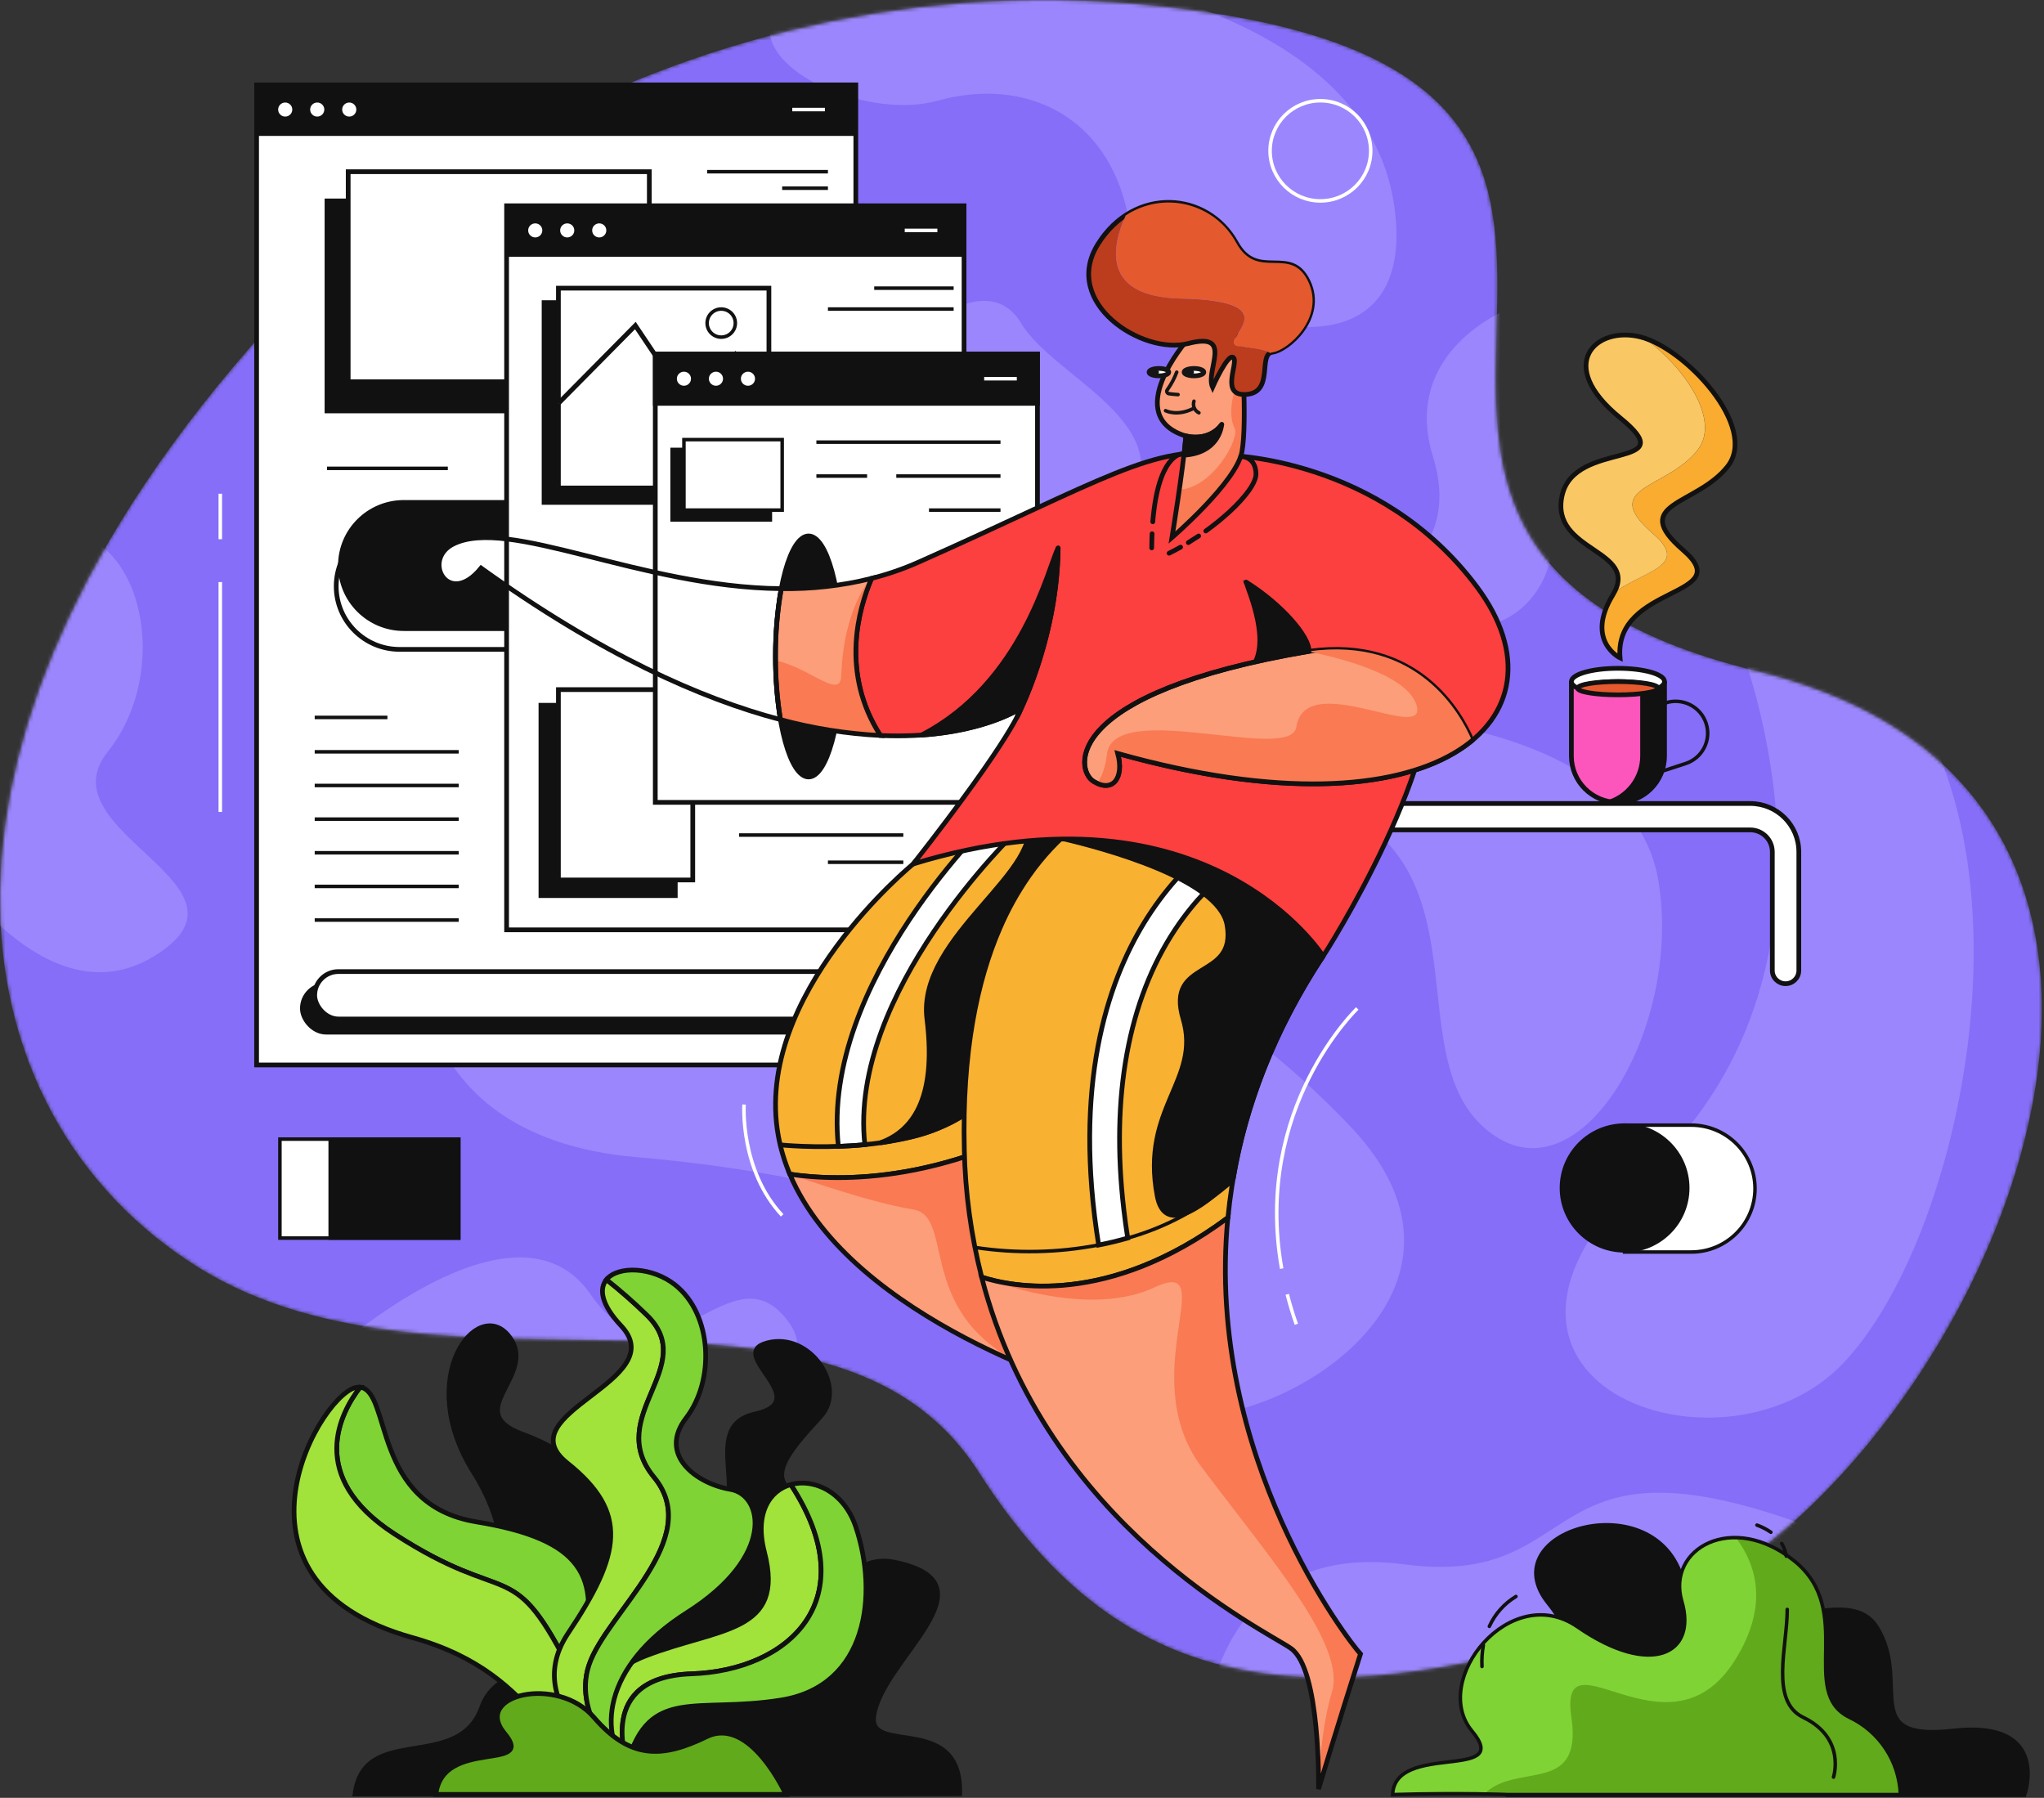 <svg width="581" height="511" viewBox="0 0 581 511" fill="none" xmlns="http://www.w3.org/2000/svg">
<rect x="0" y="0" width="581" height="511" fill="#333333" stroke="none"/>
<mask id="mask0_11_2039" style="mask-type:luminance" maskUnits="userSpaceOnUse" x="0" y="0" width="581" height="477">
<path fill-rule="evenodd" clip-rule="evenodd" d="M81.918 86.746C81.918 86.746 183.578 -21.466 345.485 3.833C507.392 29.132 345.485 153.269 499.384 190.741C653.284 228.212 556.805 430.112 465.5 459.621C374.195 489.129 320.066 483.979 278.182 418.403C236.297 352.826 126.63 403.88 56.5 360.312C-13.63 316.744 -32.45 209.01 81.918 86.746Z" fill="white"/>
</mask>
<g mask="url(#mask0_11_2039)">
<path d="M81.918 86.746C81.918 86.746 183.578 -21.466 345.485 3.833C507.392 29.132 345.485 153.269 499.384 190.741C653.284 228.212 556.805 430.112 465.5 459.621C374.195 489.129 320.066 483.979 278.182 418.403C236.297 352.826 126.63 403.88 56.5 360.312C-13.63 316.744 -32.45 209.01 81.918 86.746Z" fill="#866EF9"/>
<g opacity="0.59">
<path d="M493.181 179.817C493.181 179.817 533.022 272.713 468.453 332.712C403.885 392.711 489.523 423.587 523.879 387.519C558.236 351.451 580.806 240.693 536.123 189.955C491.44 139.217 493.181 179.817 493.181 179.817Z" fill="#A997FF"/>
<path d="M119.101 261.509C119.101 261.509 109.684 322.841 181.224 328.93C252.763 335.02 314.907 357.506 320.546 391.231C326.185 424.956 439.609 378.385 383.605 319.929C327.602 261.474 281.741 262.4 229.84 264.287C177.939 266.174 119.101 261.509 119.101 261.509Z" fill="#A997FF"/>
<path d="M342.743 489.599C342.743 489.599 345.88 437.605 399.134 444.635C452.389 451.665 435.408 404.343 515.442 434.329C595.475 464.314 395.074 509.741 342.743 489.599Z" fill="#A997FF"/>
<path d="M395.37 203.916C395.37 203.916 464.02 207.368 471.351 250.115C478.681 292.862 447.61 344.639 421.226 319.929C394.841 295.22 430.086 230.555 353.648 223.062C277.209 215.569 349.249 188.047 395.37 203.916Z" fill="#A997FF"/>
<path d="M-20.686 237.347C-19.805 238.813 10.851 291.922 43.798 271.78C76.744 251.638 12.261 236.645 30.616 213.689C48.972 190.734 40.626 150.919 16.321 150.919C-7.984 150.919 -37.624 209.01 -20.686 237.347Z" fill="#A997FF"/>
<path d="M93.859 384.671C93.859 384.671 146.423 336.893 167.824 367.833C189.224 398.773 208.003 352.398 224.504 376.252C241.006 400.106 158.512 422.149 93.859 384.671H93.859Z" fill="#A997FF"/>
<path d="M294.895 -8.346C294.895 -8.346 387.835 -0.692 396.308 58.486C404.78 117.664 326.199 88.394 320.546 60.871C314.892 33.349 291.892 21.583 266.445 28.634C240.999 35.685 194.06 10.393 234.471 -8.346C274.883 -27.085 294.895 -8.346 294.895 -8.346Z" fill="#A997FF"/>
<path d="M428.655 87.861C428.655 87.861 398.07 99.676 407.311 129.759C416.552 159.843 387.066 162.186 405.57 174.366C424.073 186.545 447.159 168.901 440.11 142.795C433.061 116.689 428.655 87.861 428.655 87.861Z" fill="#A997FF"/>
<path d="M259.805 95.242C259.805 95.242 280.585 75.836 290.221 91.832C299.857 107.828 336.794 120.316 320.2 144.991C303.607 169.665 226.675 178.842 259.805 95.242Z" fill="#A997FF"/>
</g>
</g>
<path d="M72.938 24.13H243.261V302.692H72.938L72.938 24.13Z" fill="white" stroke="#111111" stroke-width="1.34"/>
<path d="M114.788 142.802H150.843V178.674H114.788C104.833 178.674 96.763 170.642 96.763 160.734C96.767 150.829 104.836 142.802 114.788 142.802V142.802Z" fill="#111111" stroke="#111111" stroke-width="1.34"/>
<path d="M92.943 57.104H160.451V116.801H92.943L92.943 57.104Z" fill="#111111" stroke="#111111" stroke-width="1.34"/>
<path d="M98.97 48.804H184.565V108.502H98.97L98.97 48.804Z" fill="white" stroke="#111111" stroke-width="1.34"/>
<rect x="85.95" y="279.897" width="163.747" height="13.477" rx="6.739" fill="#111111" stroke="#111111" stroke-width="1.34"/>
<rect x="89.454" y="276.151" width="163.747" height="13.477" rx="6.739" fill="white" stroke="#111111" stroke-width="1.34"/>
<path d="M507.54 279.596C505.461 279.596 503.776 277.918 503.776 275.849V242.124C503.772 238.677 500.965 235.884 497.502 235.88H264.035C262.65 235.94 261.343 235.238 260.633 234.054C259.923 232.869 259.923 231.392 260.633 230.207C261.343 229.022 262.65 228.321 264.035 228.38H497.502C505.125 228.388 511.303 234.537 511.311 242.124V275.884C511.288 277.941 509.606 279.596 507.54 279.596Z" fill="white" stroke="#111111" stroke-width="1.34"/>
<path fill-rule="evenodd" clip-rule="evenodd" d="M113.568 148.702H149.623V184.574H113.568C103.622 184.562 95.565 176.534 95.565 166.634C95.569 156.738 103.625 148.714 113.568 148.702V148.702Z" stroke="#111111" stroke-width="1.34"/>
<path d="M128.751 154.673C119.905 159.17 127.476 172.914 136.752 161.464C170.855 185.956 199.184 198.584 221.833 204.541C220.872 198.605 220.4 192.6 220.423 186.587C220.385 180.168 220.92 173.759 222.023 167.434L221.889 167.315C181.957 166.887 144.372 146.717 128.751 154.673Z" fill="white"/>
<path d="M143.998 58.486H274.03V264.287H143.998V58.486Z" fill="white" stroke="#111111" stroke-width="1.34"/>
<path d="M154.649 86.009H214.488V142.802H154.649V86.009Z" fill="#111111" stroke="#111111" stroke-width="1.34"/>
<path d="M158.724 81.905H218.562V138.698H158.724V81.905Z" fill="white" stroke="#111111" stroke-width="1.34"/>
<path d="M153.754 200.458H191.945V254.563H153.754V200.458Z" fill="#111111" stroke="#111111" stroke-width="1.34"/>
<path d="M158.724 196.009H196.915V250.115H158.724V196.009Z" fill="white" stroke="#111111" stroke-width="1.34"/>
<path d="M158.724 114.647L180.596 92.527L194.405 113.132L209.018 100.644L218.562 110.305L217.307 133.12" fill="white"/>
<path d="M158.724 114.647L180.596 92.527L194.405 113.132L209.018 100.644L218.562 110.305L217.307 133.12" stroke="#111111" stroke-width="1.34"/>
<path d="M186.264 100.644H294.895V228.058H186.264V100.644Z" fill="white" stroke="#111111" stroke-width="1.34"/>
<path d="M186.264 100.644H294.895V114.647H186.264V100.644Z" fill="#111111" stroke="#111111" stroke-width="1.34"/>
<path d="M308.302 312.535C316.211 307.49 323.041 306.003 328.941 307.083C335.285 269.816 338.922 234.709 330.386 233.839C312.059 231.958 285.386 214.966 259.587 245.548C259.587 245.548 213.945 282.732 221.233 322.841C221.919 326.583 223.015 330.24 224.504 333.743C238.278 335.82 270.209 336.816 308.302 312.535Z" fill="#F9B132" stroke="#111111" stroke-width="1.34"/>
<path d="M289.009 236.21L283.821 230.78C281.706 232.786 233.336 279.126 238.299 325.837C240.681 325.752 243.233 325.605 245.827 325.353C241.041 282.198 288.515 236.68 289.009 236.21Z" fill="white" stroke="#111111" stroke-width="1.34"/>
<path d="M309.747 229.271C313.603 233.411 296.537 294.967 283.123 308.788C269.709 322.609 259.354 323.072 250.233 324.833C258.769 321.676 266.41 313.236 263.478 289.628C260.545 266.02 298.328 246.832 291.673 232.274C293.4 231.958 304.918 224.087 309.747 229.271Z" fill="#111111" stroke="#111111" stroke-width="1.34"/>
<path d="M221.741 325.402C221.741 325.402 260.926 329.611 277.893 313.938" stroke="#111111" stroke-width="1.34"/>
<path d="M310.875 395.447C310.875 395.447 321.674 349.845 328.941 307.083C323.041 306.003 316.211 307.49 308.302 312.535C270.238 336.816 238.278 335.82 224.504 333.743C242.126 375.508 310.875 395.447 310.875 395.447Z" fill="#FC9E7A"/>
<path d="M294.711 389.673C323.612 401.383 300.048 344.934 289.841 322.658C260.08 336.444 235.98 335.476 224.504 333.743C224.504 333.743 246.786 341.734 259.502 343.762C272.218 345.789 258.847 375.151 294.711 389.673Z" fill="#F97A53"/>
<path fill-rule="evenodd" clip-rule="evenodd" d="M310.875 395.447C310.875 395.447 321.674 349.845 328.941 307.083C323.041 306.003 316.211 307.49 308.302 312.535C270.238 336.816 238.278 335.82 224.504 333.743C242.126 375.508 310.875 395.447 310.875 395.447V395.447Z" stroke="#111111" stroke-width="1.34"/>
<path d="M349.038 346.098C351.286 322.715 359.132 297.493 376.077 271.78C381.096 234.926 330.421 223.259 330.421 223.259C330.421 223.259 271.767 229.573 274.1 326.742C274.357 338.97 276.012 351.13 279.035 362.985C287.55 365.742 314.907 371.439 349.038 346.098Z" fill="#F9B132"/>
<path fill-rule="evenodd" clip-rule="evenodd" d="M349.038 346.098C351.286 322.715 359.132 297.493 376.077 271.78C381.096 234.926 330.421 223.259 330.421 223.259C330.421 223.259 308.901 225.581 292.449 249.007C289.201 253.673 286.435 258.653 284.194 263.873C277.724 278.761 273.438 299.064 274.1 326.742C274.357 338.97 276.012 351.13 279.035 362.985C287.55 365.742 314.907 371.439 349.038 346.098V346.098Z" stroke="#111111" stroke-width="1.34"/>
<path d="M356.855 237.346L358.568 241.205L355.135 233.488C354.515 233.761 339.796 240.412 327.228 259.137C316.655 274.86 305.835 302.327 311.142 345.761C311.467 348.404 311.85 351.11 312.291 353.879C314.991 353.352 317.754 352.7 320.546 351.893C320.104 349.087 319.728 346.332 319.418 343.629C315.71 311.651 320.673 284.387 333.974 264.273C345.154 247.358 358.455 241.247 358.582 241.191L356.855 237.346Z" fill="white" stroke="#111111" stroke-width="1.34"/>
<path d="M302.86 237.206C302.472 237.557 302.092 237.908 301.704 238.28C313.56 241.044 346.465 249.842 348.777 262.877C351.596 278.803 331.154 272.341 336.307 289.628C341.46 306.915 324.169 314.885 328.941 339.938C330.901 350.202 340.219 344.779 350.567 334.803C354.028 314.674 361.845 293.41 376.077 271.78C376.842 266.584 376.388 261.282 374.752 256.289C364.129 245.295 343.123 236.533 302.86 237.206Z" fill="#111111" stroke="#111111" stroke-width="1.34"/>
<path d="M366.949 468.524C375.408 474.459 374.794 508.513 374.794 508.513C374.794 508.513 380.123 490.714 386.714 470.102C383.676 466.847 342.461 414.32 349.009 346.119C314.878 371.46 287.522 365.763 279.021 363.006C297.284 433.739 359.646 463.388 366.949 468.524Z" fill="#FC9E7A"/>
<path d="M328.941 365.539C346.895 357.969 322.421 391.385 341.559 416.993C360.696 442.6 382.781 467.506 378.587 481.012C376.387 488.07 375.33 497.92 374.823 505.707V508.513C374.823 508.513 380.152 490.714 386.742 470.102C383.704 466.847 342.489 414.32 349.038 346.119C317.451 369.573 291.673 366.465 281.269 363.659C280.963 363.62 280.664 363.537 280.381 363.413C280.381 363.413 309.465 375.305 328.941 365.539Z" fill="#F97A53"/>
<path fill-rule="evenodd" clip-rule="evenodd" d="M366.949 468.524C375.408 474.459 374.794 508.513 374.794 508.513C374.794 508.513 380.123 490.714 386.714 470.102C383.676 466.847 342.461 414.32 349.009 346.119C314.878 371.46 287.522 365.763 279.021 363.006C297.284 433.739 359.646 463.388 366.949 468.524V468.524Z" stroke="#111111" stroke-width="1.34"/>
<path d="M406.529 184.574C399.938 154.595 348.305 129.374 348.305 129.374C328.568 125.866 313.243 136.635 261.004 159.822C256.714 161.719 252.272 163.251 247.723 164.403C244.037 172.984 238.785 191.211 250.233 209.052C254.111 209.233 257.997 209.194 261.871 208.933C290.898 194.024 298.102 160.601 300.774 155.725C300.485 180.147 290.87 200.254 289.256 203.432L289.213 203.523L289.023 203.895C286.676 208.406 279.761 219.737 259.594 245.52C343.603 220.017 376.113 271.78 376.113 271.78C376.113 271.78 413.112 214.552 406.529 184.574Z" fill="#FC3F3F"/>
<path fill-rule="evenodd" clip-rule="evenodd" d="M406.529 184.574C399.938 154.595 348.305 129.374 348.305 129.374C328.568 125.866 313.243 136.635 261.004 159.822C256.714 161.719 252.272 163.251 247.723 164.403C244.037 172.984 238.785 191.211 250.233 209.052C276.976 210.244 290.2 201.278 290.2 201.278C290.2 201.278 288.537 208.54 259.587 245.548C343.603 220.017 376.113 271.78 376.113 271.78C376.113 271.78 413.112 214.552 406.529 184.574V184.574Z" stroke="#111111" stroke-width="1.34"/>
<path d="M289.256 203.453C290.87 200.254 300.485 180.147 300.774 155.746C298.102 160.657 290.905 194.045 261.87 208.954C280.811 207.663 290.2 201.299 290.2 201.299C289.955 202.046 289.639 202.767 289.256 203.453Z" fill="#111111" stroke="#111111" stroke-width="1.34"/>
<path d="M372.074 185.121C372.236 180.911 364.32 171.749 354.183 165.442C355.128 168.374 361.366 182.778 355.84 189.688C350.313 196.599 369.606 199.637 372.074 185.121Z" fill="#111111" stroke="#111111" stroke-width="1.34"/>
<path d="M229.84 220.838C235.03 220.838 239.236 205.504 239.236 186.587C239.236 167.671 235.03 152.336 229.84 152.336C224.651 152.336 220.444 167.671 220.444 186.587C220.444 205.504 224.651 220.838 229.84 220.838Z" fill="#111111" stroke="#111111" stroke-width="1.34"/>
<path d="M220.444 186.587C220.421 192.6 220.893 198.605 221.854 204.541C231.132 207.046 240.653 208.558 250.254 209.052C238.806 191.211 244.058 172.984 247.744 164.403C239.306 166.498 230.627 167.477 221.931 167.315L222.065 167.434C220.956 173.758 220.413 180.168 220.444 186.587Z" fill="#FC9E7A"/>
<path d="M221.833 204.541C231.111 207.046 240.632 208.558 250.233 209.052C238.785 191.211 244.037 172.984 247.723 164.403L247.328 164.502C244.248 168.564 239.73 176.983 239.116 191.912C239.116 199.258 229.777 189.506 220.451 187.759C220.478 193.38 220.94 198.99 221.833 204.541Z" fill="#F97A53"/>
<path fill-rule="evenodd" clip-rule="evenodd" d="M220.444 186.587C220.421 192.6 220.893 198.605 221.854 204.541C231.132 207.046 240.653 208.558 250.254 209.052C238.806 191.211 244.058 172.984 247.744 164.403C239.306 166.498 230.627 167.477 221.931 167.315L222.065 167.434C220.956 173.758 220.413 180.168 220.444 186.587V186.587Z" stroke="#111111" stroke-width="1.34"/>
<path fill-rule="evenodd" clip-rule="evenodd" d="M128.751 154.673C119.905 159.17 127.476 172.914 136.752 161.464C170.855 185.956 199.184 198.584 221.833 204.541C220.872 198.605 220.4 192.6 220.423 186.587C220.385 180.168 220.92 173.759 222.023 167.434L221.889 167.315C181.957 166.887 144.372 146.717 128.751 154.673V154.673Z" stroke="#111111" stroke-width="1.34"/>
<path d="M419.816 166.852C392.05 129.605 348.276 129.374 348.276 129.374C338.408 141.083 323.802 156.307 339.606 159.352C355.41 162.397 372.278 178.996 372.031 185.121C403.046 180.848 415.128 202.836 418.371 210.504C431.355 199.826 432.264 183.507 419.816 166.852Z" fill="#FC3F3F"/>
<path d="M372.074 185.121C301.944 197.048 305.475 218.846 310.875 222.122C316.274 225.399 319.594 221.189 317.712 214.159C368.056 228.275 402.419 223.701 418.413 210.504C415.171 202.836 403.075 180.848 372.074 185.121Z" fill="#FC9E7A"/>
<path fill-rule="evenodd" clip-rule="evenodd" d="M372.074 185.121C301.944 197.048 305.475 218.846 310.875 222.122C316.274 225.399 319.594 221.189 317.712 214.159C368.056 228.275 402.419 223.701 418.413 210.504C415.171 202.836 403.075 180.848 372.074 185.121Z" stroke="#111111" stroke-width="1.34"/>
<path d="M418.406 210.504C415.164 202.836 403.068 180.848 372.066 185.121L371.77 185.17C379.813 186.756 400.029 191.576 402.659 200.458C405.951 211.585 371.058 189.85 368.471 206.667C366.892 216.973 316.528 198.465 314.646 214.384C314.202 218.151 313.187 220.796 311.897 222.655C316.676 224.823 319.467 220.712 317.705 214.145C368.056 228.275 402.419 223.701 418.406 210.504Z" fill="#F97A53"/>
<path d="M354.183 165.442C364.299 171.756 372.236 180.926 372.074 185.121C301.944 197.048 305.475 218.846 310.875 222.122C316.274 225.399 319.594 221.189 317.712 214.159C408.784 239.69 447.61 204.092 419.844 166.852C392.078 129.612 348.305 129.374 348.305 129.374" stroke="#111111" stroke-width="1.34" stroke-linecap="round"/>
<path d="M337.343 96.792C337.343 96.792 318.671 118.289 337.083 123.936C336.223 134.039 333.128 152.792 333.128 152.792C333.128 152.792 351.455 136.986 353.02 128.419C354.585 119.853 352.83 95.852 352.83 95.852C352.83 95.852 342.348 91.369 337.343 96.792Z" fill="#FC9E7A"/>
<path d="M353.034 128.419C354.395 120.92 353.225 101.577 352.915 96.883C350.977 96.149 348.787 96.579 347.275 97.992C347.275 97.992 355.198 101.17 352.527 106.762C349.855 112.353 349.235 118.597 350.962 121.726C352.499 124.533 344.71 138.733 335.215 139.182C334.171 146.464 333.1 152.792 333.1 152.792C333.1 152.792 351.484 136.972 353.034 128.419Z" fill="#F97A53"/>
<path fill-rule="evenodd" clip-rule="evenodd" d="M337.343 96.792C337.343 96.792 318.671 118.289 337.083 123.936C336.223 134.039 333.128 152.792 333.128 152.792C333.128 152.792 351.455 136.986 353.02 128.419C354.585 119.853 352.83 95.852 352.83 95.852C352.83 95.852 342.348 91.369 337.343 96.792Z" stroke="#111111" stroke-width="1.34"/>
<path d="M335.581 84.851C313.271 84.367 315.844 70.371 319.947 61.243C316.742 63.379 314.047 66.188 312.052 69.473C301.732 86.086 324.705 101.044 337.787 97.648C350.87 94.252 342.517 105.267 344.667 110.066C344.667 110.066 349.059 100.132 350.602 101.647C352.146 103.163 346.563 112.774 354.388 112.094C361.733 111.448 358.032 101.928 361.014 100.314C359.421 99.262 356.481 98.946 352.308 98.427C344.773 97.522 368.782 85.574 335.581 84.851Z" fill="#BC3C1E"/>
<path fill-rule="evenodd" clip-rule="evenodd" d="M344.667 110.066C344.667 110.066 349.059 100.132 350.602 101.647C352.146 103.163 346.563 112.774 354.388 112.094C362.212 111.413 357.489 100.616 361.704 100.104C365.92 99.592 376.719 90.387 371.855 80.067C366.864 69.473 357.496 80.067 351.378 69.017C343.293 54.417 322.378 52.831 312.052 69.445C301.725 86.058 324.705 101.016 337.787 97.62C350.87 94.225 342.517 105.267 344.667 110.066V110.066Z" stroke="#111111" stroke-width="1.34"/>
<path d="M347.289 120.597C347.289 120.597 344.322 125.508 337.097 123.936L347.289 120.597Z" fill="#FC9E7A"/>
<path d="M347.289 120.597C347.289 120.597 344.322 125.508 337.097 123.936" stroke="#111111" stroke-width="1.34" stroke-linecap="round"/>
<path d="M337.097 123.936C344.322 125.48 347.289 120.597 347.289 120.597C347.127 121.881 345.999 128.749 336.568 129.374C336.956 125.452 337.097 123.936 337.097 123.936Z" fill="#111111" stroke="#111111" stroke-width="1.34"/>
<path d="M335.581 155.514C334.496 156.125 333.403 156.707 332.303 157.247" stroke="#111111" stroke-width="1.34" stroke-linecap="round"/>
<path d="M340.72 152.336C339.752 152.982 338.77 153.611 337.773 154.224" stroke="#111111" stroke-width="1.34" stroke-linecap="round"/>
<path d="M352.682 129.738C352.682 129.738 356.911 129.605 357.01 134.65C357.073 137.168 354.049 141.251 349.446 145.496C347.32 147.435 345.082 149.248 342.743 150.926" stroke="#111111" stroke-width="1.34" stroke-linecap="round"/>
<path d="M327.475 151.705C327.419 152.968 327.383 154.308 327.369 155.725" stroke="#111111" stroke-width="1.34" stroke-linecap="round"/>
<path d="M335.701 129.079C335.701 129.079 329.202 129.409 327.672 148.316" stroke="#111111" stroke-width="1.34" stroke-linecap="round"/>
<path d="M289.023 203.916C289.023 203.916 300.456 182.385 300.774 155.725" stroke="#111111" stroke-width="1.34" stroke-linecap="round"/>
<path d="M289.213 203.545L289.016 203.923L289.213 203.545Z" fill="#FC3F3F" stroke="#111111" stroke-linecap="round"/>
<path d="M194.405 110.143C195.791 110.143 196.915 109.025 196.915 107.646C196.915 106.266 195.791 105.148 194.405 105.148C193.019 105.148 191.896 106.266 191.896 107.646C191.896 109.025 193.019 110.143 194.405 110.143Z" fill="white" stroke="#111111"/>
<path d="M203.506 110.143C204.891 110.143 206.015 109.025 206.015 107.646C206.015 106.266 204.891 105.148 203.506 105.148C202.12 105.148 200.996 106.266 200.996 107.646C200.996 109.025 202.12 110.143 203.506 110.143Z" fill="white" stroke="#111111"/>
<path d="M212.606 110.143C213.992 110.143 215.115 109.025 215.115 107.646C215.115 106.266 213.992 105.148 212.606 105.148C211.22 105.148 210.096 106.266 210.096 107.646C210.096 109.025 211.22 110.143 212.606 110.143Z" fill="white" stroke="#111111"/>
<path d="M289.023 107.646H279.747H289.023Z" fill="white"/>
<path d="M289.023 107.646H279.747" stroke="white"/>
<path d="M143.998 58.486H274.03V72.49H143.998V58.486Z" fill="#111111" stroke="#111111"/>
<path d="M152.14 67.986C153.526 67.986 154.649 66.867 154.649 65.488C154.649 64.109 153.526 62.99 152.14 62.99C150.754 62.99 149.63 64.109 149.63 65.488C149.63 66.867 150.754 67.986 152.14 67.986Z" fill="white" stroke="#111111"/>
<path d="M161.233 67.986C162.619 67.986 163.742 66.867 163.742 65.488C163.742 64.109 162.619 62.99 161.233 62.99C159.847 62.99 158.724 64.109 158.724 65.488C158.724 66.867 159.847 67.986 161.233 67.986Z" fill="white" stroke="#111111"/>
<path d="M170.333 67.986C171.719 67.986 172.843 66.867 172.843 65.488C172.843 64.109 171.719 62.99 170.333 62.99C168.947 62.99 167.824 64.109 167.824 65.488C167.824 66.867 168.947 67.986 170.333 67.986Z" fill="white" stroke="#111111"/>
<path d="M266.445 65.488H257.169H266.445Z" fill="white"/>
<path d="M266.445 65.488H257.169" stroke="white"/>
<path d="M72.938 24.13H243.261V38.133H72.938L72.938 24.13Z" fill="#111111" stroke="#111111"/>
<path d="M81.073 33.636C82.458 33.636 83.582 32.518 83.582 31.139C83.582 29.759 82.458 28.641 81.073 28.641C79.687 28.641 78.563 29.759 78.563 31.139C78.563 32.518 79.687 33.636 81.073 33.636Z" fill="white" stroke="#111111"/>
<path d="M90.173 33.636C91.559 33.636 92.682 32.518 92.682 31.139C92.682 29.759 91.559 28.641 90.173 28.641C88.787 28.641 87.663 29.759 87.663 31.139C87.663 32.518 88.787 33.636 90.173 33.636Z" fill="white" stroke="#111111"/>
<path d="M99.273 33.636C100.659 33.636 101.782 32.518 101.782 31.139C101.782 29.759 100.659 28.641 99.273 28.641C97.887 28.641 96.763 29.759 96.763 31.139C96.763 32.518 97.887 33.636 99.273 33.636Z" fill="white" stroke="#111111"/>
<path d="M234.471 31.139H225.202H234.471Z" fill="white"/>
<path d="M234.471 31.139H225.202" stroke="white"/>
<path d="M232.054 125.669H284.385H232.054Z" fill="white"/>
<path d="M232.054 125.669H284.385" stroke="#111111"/>
<path d="M254.765 135.309H284.385H254.765Z" fill="white"/>
<path d="M254.765 135.309H284.385" stroke="#111111"/>
<path d="M248.492 81.905H271.069H248.492Z" fill="white"/>
<path d="M248.492 81.905H271.069" stroke="#111111"/>
<path d="M235.338 87.84H271.069H235.338Z" fill="white"/>
<path d="M235.338 87.84H271.069" stroke="#111111"/>
<path d="M264.063 144.991H284.385H264.063Z" fill="white"/>
<path d="M264.063 144.991H284.385" stroke="#111111"/>
<path d="M232.054 135.309H246.469H232.054Z" fill="white"/>
<path d="M232.054 135.309H246.469" stroke="#111111"/>
<path d="M205.007 95.824C207.222 95.824 209.018 94.037 209.018 91.832C209.018 89.627 207.222 87.84 205.007 87.84C202.792 87.84 200.996 89.627 200.996 91.832C200.996 94.037 202.792 95.824 205.007 95.824Z" fill="white" stroke="#111111"/>
<path d="M256.767 237.347H210.089" stroke="#111111"/>
<path d="M256.767 245.078H235.338" stroke="#111111"/>
<path d="M191.043 127.746H218.971V147.776H191.043V127.746Z" fill="#111111" stroke="#111111"/>
<path d="M194.405 124.954H222.333V144.984H194.405V124.954Z" fill="white" stroke="#111111"/>
<path d="M200.996 48.804H235.338" stroke="#111111"/>
<path d="M92.943 133.12H127.292" stroke="#111111"/>
<path d="M89.454 213.689H130.394" stroke="#111111"/>
<path d="M89.454 203.916H110.121" stroke="#111111"/>
<path d="M89.454 223.259H130.394" stroke="#111111"/>
<path d="M89.454 232.821H130.394" stroke="#111111"/>
<path d="M89.454 242.384H130.394" stroke="#111111"/>
<path d="M89.454 251.946H130.394" stroke="#111111"/>
<path d="M89.454 261.509H130.394" stroke="#111111"/>
<path d="M222.326 53.491H235.338" stroke="#111111"/>
<path d="M277.125 354.559C288.8 356.337 300.697 356.1 312.292 353.858L277.125 354.559Z" fill="#F9B132"/>
<path d="M277.125 354.559C288.8 356.337 300.697 356.1 312.292 353.858" stroke="#111111"/>
<path d="M320.546 351.9C331.612 348.801 341.825 343.237 350.412 335.631" stroke="#111111"/>
<path d="M79.564 323.774H130.394V351.9H79.564V323.774Z" fill="white" stroke="#111111"/>
<path d="M93.859 323.774H130.394V351.9H93.859L93.859 323.774Z" fill="#111111" stroke="#111111"/>
<path fill-rule="evenodd" clip-rule="evenodd" d="M464.372 202.737L473.458 199.782C478.242 198.225 483.389 200.824 484.952 205.586C486.516 210.348 483.905 215.47 479.121 217.027L470.035 219.982L464.372 202.737Z" stroke="#111111"/>
<path d="M466.226 194.249V214.882C466.231 220.824 462.232 226.032 456.47 227.588C457.593 227.898 458.752 228.056 459.917 228.058C467.228 228.058 473.155 222.159 473.155 214.882V194.249H466.226Z" fill="#111111" stroke="#111111"/>
<path d="M466.226 214.882V194.249H446.665V214.882C446.667 220.838 450.689 226.05 456.47 227.588C462.232 226.031 466.231 220.824 466.226 214.882Z" fill="#FC56BD"/>
<path fill-rule="evenodd" clip-rule="evenodd" d="M446.665 194.249H473.134V214.889C473.134 222.166 467.207 228.065 459.896 228.065C452.585 228.065 446.658 222.166 446.658 214.889V194.249H446.665Z" stroke="#111111" stroke-width="1.34"/>
<path d="M471.351 195.61C472.478 195.055 473.134 194.41 473.134 193.722C473.134 191.618 467.206 189.955 459.896 189.955C452.586 189.955 446.665 191.639 446.665 193.722C446.665 194.424 447.321 195.055 448.449 195.61C450.74 194.48 455.004 193.722 459.896 193.722C464.788 193.722 469.06 194.501 471.351 195.61Z" fill="white" stroke="#111111" stroke-width="1.34"/>
<path d="M459.896 197.497C466.218 197.497 471.344 196.652 471.344 195.61C471.344 194.567 466.218 193.722 459.896 193.722C453.574 193.722 448.449 194.567 448.449 195.61C448.449 196.652 453.574 197.497 459.896 197.497Z" fill="#E5592E" stroke="#111111" stroke-width="1.34"/>
<path d="M467.558 96.175C478.639 104.243 489.29 119.362 482.537 127.935C473.712 139.161 454.299 138.221 469.891 151.705C480.465 160.86 467.615 162.06 458.811 168.423C458.691 168.655 458.578 168.887 458.43 169.125C450.486 182.153 460.488 186.994 460.488 186.994C458.719 166.073 494.013 169.862 478.428 156.37C462.843 142.879 482.248 143.805 491.073 132.601C499.61 121.769 480.352 100.49 467.558 96.175Z" fill="#F9AC30"/>
<path d="M469.863 151.705C454.271 138.221 473.684 139.14 482.509 127.935C489.262 119.362 478.611 104.243 467.53 96.175C467.1 96.035 466.677 95.901 466.261 95.796C453.531 92.583 441.928 103.703 460.46 118.759C478.992 133.815 447.518 124.778 443.987 140.88C440.526 156.679 465.359 156.139 458.789 168.424C467.615 162.06 480.437 160.86 469.863 151.705Z" fill="#F9C764"/>
<path fill-rule="evenodd" clip-rule="evenodd" d="M460.488 186.994C460.488 186.994 450.486 182.153 458.43 169.125C466.374 156.097 440.483 156.981 444.015 140.879C447.546 124.778 479.027 133.808 460.488 118.731C441.95 103.654 453.559 92.555 466.289 95.768C479.02 98.981 499.899 121.369 491.074 132.573C482.248 143.777 462.814 142.886 478.428 156.37C494.041 169.855 458.719 166.073 460.488 186.994V186.994Z" stroke="#111111" stroke-width="1.34"/>
<path d="M339.381 106.832C340.934 106.832 342.193 106.361 342.193 105.78C342.193 105.198 340.934 104.727 339.381 104.727C337.827 104.727 336.568 105.198 336.568 105.78C336.568 106.361 337.827 106.832 339.381 106.832Z" fill="white" stroke="#161515" stroke-width="1.34"/>
<path d="M338.373 104.797C337.315 104.952 336.568 105.331 336.568 105.78C336.568 106.229 337.315 106.607 338.373 106.762C338.958 106.607 339.381 106.229 339.381 105.78C339.381 105.331 338.958 104.952 338.373 104.797Z" fill="#161515"/>
<path d="M329.413 106.832C330.967 106.832 332.226 106.361 332.226 105.78C332.226 105.198 330.967 104.727 329.413 104.727C327.86 104.727 326.601 105.198 326.601 105.78C326.601 106.361 327.86 106.832 329.413 106.832Z" fill="white" stroke="#161515" stroke-width="1.34"/>
<path d="M328.405 104.797C327.348 104.952 326.594 105.331 326.594 105.78C326.594 106.229 327.348 106.607 328.405 106.762C328.99 106.607 329.413 106.229 329.413 105.78C329.413 105.331 328.99 104.952 328.405 104.797Z" fill="#161515"/>
<path d="M334.481 105.78C333.822 107.537 332.936 109.203 331.845 110.733C331.672 110.92 331.614 111.187 331.695 111.429C331.775 111.671 331.981 111.85 332.233 111.897C333.445 112.08 334.855 112.157 334.855 112.157" stroke="#161515" stroke-linecap="round"/>
<path d="M331.302 116.724C331.302 116.724 334.629 118.485 339.38 116.023" stroke="#161515" stroke-linecap="round"/>
<path d="M179.659 458.891C179.659 458.891 184.988 442.341 200.369 435.465C215.749 428.59 197.5 405.501 214.621 401.74C231.743 397.98 205.697 384.727 218.097 381.521C230.496 378.315 241.013 394.248 233.4 402.673C225.787 411.099 217.265 419.911 226.231 424.254C235.197 428.597 225.138 468.166 205.38 474.768C185.622 481.369 157.377 501.049 179.659 458.891Z" fill="#111111" stroke="#111111"/>
<path d="M339.381 114.03C338.954 115.328 339.556 116.739 340.79 117.335" stroke="#161515" stroke-linecap="round"/>
<path d="M234.175 467.008C234.175 467.008 236.685 440.194 254.455 443.898C284.385 450.142 250.226 472.003 248.492 488.098C247.364 498.558 273.699 486.807 272.958 509.994C254.018 510.071 163.531 509.994 163.531 509.994C163.531 509.994 165.385 465.759 234.175 467.008Z" fill="#111111" stroke="#111111"/>
<path d="M181.463 476.802C181.463 476.802 143.399 466.426 136.815 485.144C130.232 503.862 103.241 489.409 100.732 510.064C132.734 510.106 174.041 510.064 174.041 510.064C174.041 510.064 213.874 488.161 181.463 476.802Z" fill="#111111" stroke="#111111"/>
<path d="M371.883 80.095C366.892 69.501 357.524 80.095 351.406 69.045C348.493 63.63 343.416 59.693 337.429 58.207C331.441 56.721 325.101 57.824 319.975 61.243C315.879 70.364 313.299 84.395 335.609 84.851C368.81 85.553 344.773 97.522 352.336 98.455C356.509 98.974 359.449 99.29 361.042 100.342C361.262 100.23 361.501 100.159 361.747 100.132C365.92 99.62 376.719 90.415 371.883 80.095Z" fill="#E5592E"/>
<path d="M196.597 475.75C224.088 474.817 246.243 454.794 224.793 421.96C218.773 423.629 214.424 430.098 217.279 441.127C223.257 464.202 204.591 462.532 183.592 470.628C157.906 480.549 177.883 502.901 177.883 502.901C178.038 502.29 178.2 501.715 178.362 501.14C178.524 500.565 168.987 476.69 196.597 475.75Z" fill="#A1E23B" stroke="#111111" stroke-width="1.34"/>
<path d="M137.154 467.036C137.154 467.036 151.759 445.673 134.673 418.543C117.586 391.413 135.744 368.584 144.583 379.718C153.423 390.852 130.563 401.095 148.545 407.655C166.527 414.214 190.909 433.381 173.921 452.794C156.933 472.207 148.911 484.379 137.154 467.036Z" fill="#111111" stroke="#111111" stroke-width="1.34"/>
<path d="M112.123 436.012C144.28 456.856 145.218 442.102 160.986 472.551C162.396 475.259 163.721 477.728 164.983 480.008C164.44 476.299 164.629 472.519 165.54 468.881C170.622 448.262 165.85 437.556 135.413 432.561C105.539 427.65 111.341 395.468 102.36 394.282C96.912 401.333 86.832 419.616 112.123 436.012Z" fill="#7FD335" stroke="#111111" stroke-width="1.34"/>
<path d="M117.219 465.451C156.214 476.374 152.986 502.922 179.659 504.171C179.659 504.171 167.105 494.58 164.983 480.008C163.721 477.728 162.389 475.259 160.986 472.551C145.218 442.102 144.28 456.856 112.123 436.012C86.832 419.617 96.912 401.333 102.36 394.283C102.189 394.272 102.017 394.272 101.846 394.283C92.118 394.247 58.854 449.209 117.219 465.451Z" fill="#A1E23B" stroke="#111111" stroke-width="1.34"/>
<path d="M221.988 483.215C246.659 479.272 249.669 453.138 243.268 434.013C239.934 424.029 231.37 420.136 224.793 421.96C246.243 454.794 224.088 474.817 196.597 475.75C168.987 476.69 178.362 501.126 178.362 501.126C184.642 479.166 197.944 487.059 221.988 483.215Z" fill="#7FD335" stroke="#111111" stroke-width="1.34"/>
<path d="M167.422 473.252C172.441 458.266 200.347 437.338 185.925 419.855C171.503 402.372 199.107 388.284 183.733 373.635C180.128 370.124 176.345 366.799 172.398 363.673C170.284 366.268 170.763 370.688 176.55 376.827C191.297 392.514 143.604 401.74 161.212 415.8C178.82 429.86 176.55 441.716 161.487 464.209C146.423 486.701 179.687 504.199 179.687 504.199C179.461 503.967 179.243 503.722 179.024 503.497C178.624 503.377 178.248 503.189 177.911 502.943C177.911 502.943 162.396 488.245 167.422 473.252Z" fill="#A1E23B" stroke="#111111" stroke-width="1.34"/>
<path d="M195.343 458.295C220.444 442.369 216.997 424.878 207.58 423.314C198.162 421.749 186.87 413.632 195.033 403.017C203.195 392.402 202.561 373.663 191.896 365.202C185.411 360.06 175.683 359.688 172.37 363.701C176.326 366.826 180.119 370.151 183.733 373.663C199.107 388.34 171.496 402.393 185.925 419.883C200.354 437.373 172.441 458.295 167.422 473.252C162.403 488.21 177.882 502.894 177.882 502.894C178.219 503.14 178.596 503.328 178.996 503.448C169.967 493.24 170.827 473.82 195.343 458.295Z" fill="#7FD335" stroke="#111111" stroke-width="1.34"/>
<path d="M142.208 510.029H223.39C223.39 510.029 213.275 487.578 200.834 493.633C188.392 499.688 179.187 500.193 168.832 488.133C158.477 476.073 134.236 481.685 143.413 492.693C152.591 503.701 125.791 493.865 123.888 510.029H142.208Z" fill="#61AA1B" stroke="#111111" stroke-width="1.34"/>
<path d="M428.655 488.133C428.655 488.133 457.175 476.374 440.335 455.769C423.495 435.164 470.709 421.392 478.16 449.209C485.611 477.027 523.273 446.606 533.311 462.427C543.348 478.247 527.672 495.148 555.275 492.005C582.879 488.862 575.351 510.078 575.351 510.078H428.655V488.133Z" fill="#111111" stroke="#111111" stroke-width="1.34"/>
<path d="M428.655 510.078H540.176C539.857 500.654 534.291 492.192 525.74 488.133C511.071 480.998 527.587 457.818 510.035 443.674C492.483 429.53 473.656 440.166 478.047 455.145C482.439 470.123 469.264 476.802 448.442 462.427C429.297 449.174 406.465 477.658 418.406 492.005C430.347 506.353 396.463 495.064 395.849 510.078C415.297 509.51 428.655 510.078 428.655 510.078Z" fill="#7FD335"/>
<path d="M525.74 488.133C511.071 480.998 527.587 457.817 510.035 443.674C504.34 439.085 498.51 437.114 493.386 437.044C499.236 444.705 502.887 456.344 493.188 471.828C474.283 501.996 442.887 462.406 446.665 488.133C449.929 510.38 431.094 500.761 421.895 509.882C426.209 509.959 428.655 510.064 428.655 510.064H540.176C539.852 500.645 534.286 492.19 525.74 488.133Z" fill="#61AA1B"/>
<path fill-rule="evenodd" clip-rule="evenodd" d="M428.655 510.078H540.176C539.857 500.654 534.291 492.192 525.74 488.133C511.071 480.998 527.587 457.817 510.035 443.674C492.483 429.53 473.656 440.166 478.047 455.144C482.439 470.123 469.264 476.802 448.442 462.427C429.297 449.174 406.465 477.658 418.406 492.005C430.347 506.353 396.463 495.064 395.849 510.078C415.297 509.51 428.655 510.078 428.655 510.078Z" stroke="#111111"/>
<path d="M508.019 457.446C508.019 468.082 503 483.53 512.566 488.133C524.803 494.019 521.172 505.111 521.172 505.111" stroke="#111111" stroke-linecap="round"/>
<path d="M506.447 438.699C507.114 439.807 507.552 441.035 507.737 442.313" stroke="#111111" stroke-linecap="round"/>
<path d="M499.405 433.48C500.811 433.979 502.143 434.663 503.367 435.514" stroke="#111111" stroke-linecap="round"/>
<path d="M421.642 467.612C421.278 469.61 421.147 471.645 421.254 473.673" stroke="#111111" stroke-linecap="round"/>
<path d="M430.904 453.769C427.579 455.777 424.942 458.739 423.34 462.266" stroke="#111111" stroke-linecap="round"/>
<path d="M365.899 367.889C366.608 370.667 367.468 373.504 368.479 376.399" stroke="white"/>
<path d="M385.805 286.639C385.805 286.639 356.199 314.85 364.313 360.586" stroke="white"/>
<path d="M211.499 313.938C211.499 313.938 210.251 332.474 222.326 345.453" stroke="white"/>
<path d="M461.785 319.796H480.726C490.738 319.796 498.855 327.875 498.855 337.84C498.844 347.798 490.73 355.864 480.726 355.864H461.785V319.796V319.796Z" fill="white" stroke="#111111"/>
<path d="M461.785 355.52C471.697 355.52 479.732 347.523 479.732 337.658C479.732 327.793 471.697 319.796 461.785 319.796C451.874 319.796 443.839 327.793 443.839 337.658C443.839 347.523 451.874 355.52 461.785 355.52Z" fill="#111111" stroke="#111111"/>
<path fill-rule="evenodd" clip-rule="evenodd" d="M375.316 57.104C383.215 57.104 389.618 50.731 389.618 42.869C389.618 35.007 383.215 28.634 375.316 28.634C367.417 28.634 361.014 35.007 361.014 42.869C361.014 50.731 367.417 57.104 375.316 57.104Z" stroke="white"/>
<path d="M62.618 165.442V230.78" stroke="white"/>
<path d="M62.618 140.332V153.269" stroke="white"/>
</svg>
